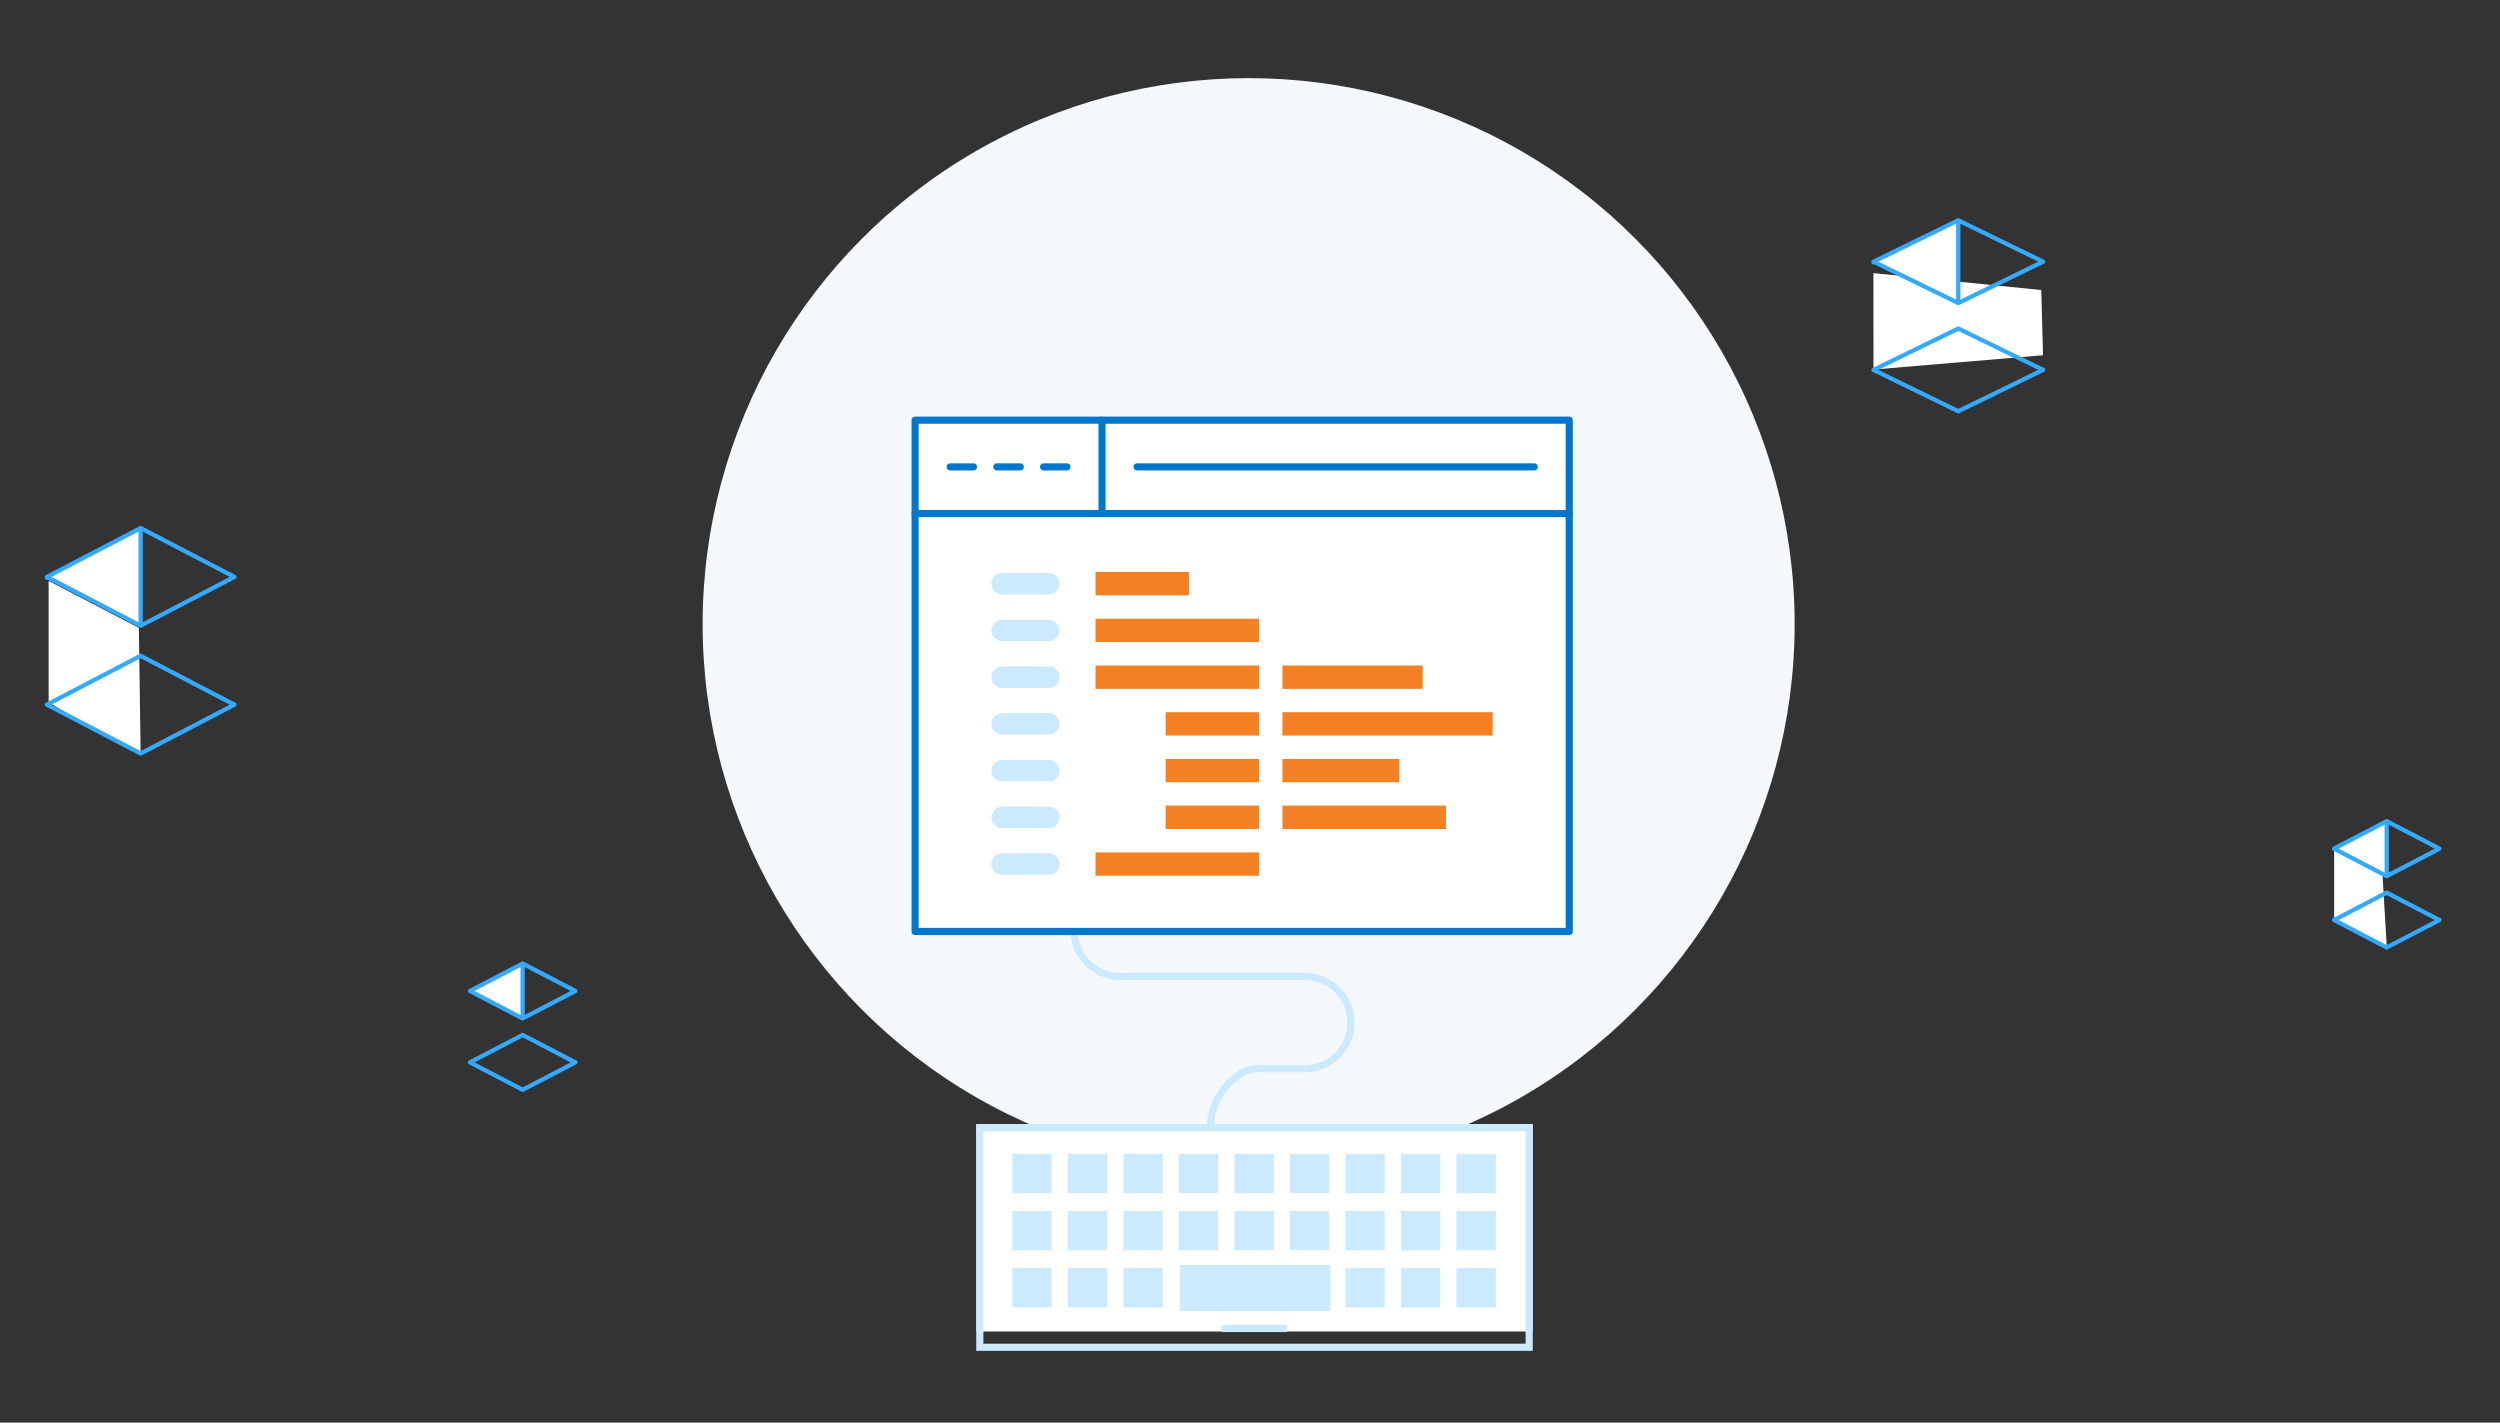 <svg id="Layer_1" data-name="Layer 1" xmlns="http://www.w3.org/2000/svg" width="350.04" height="199.19" viewBox="0 0 350.04 199.19"><rect x="0" y="0" width="350.04" height="199.19" fill="#333333" stroke="none"/><defs><style>.cls-1,.cls-2,.cls-5,.cls-7{fill:#fff;}.cls-2{stroke:#3af;stroke-width:0.6px;}.cls-2,.cls-7,.cls-9{stroke-linecap:round;stroke-linejoin:round;}.cls-3{fill:#f4f8fb;}.cls-4,.cls-9{fill:none;}.cls-4,.cls-5,.cls-9{stroke:#cceaff;}.cls-4,.cls-5{stroke-miterlimit:10;}.cls-6{fill:#cceaff;}.cls-7{stroke:#07c;}.cls-8{fill:#f48024;}.cls-9{stroke-width:3px;}</style></defs><title>assets</title><polygon class="cls-1" points="6.81 81.34 19.44 87.91 19.5 91.88 6.81 98.44 6.81 81.34"/><polygon class="cls-1" points="7.13 98.49 19.5 91.88 19.69 105.44 12.5 101.8 7.13 98.49"/><polygon class="cls-1" points="262.31 38.24 285.81 40.61 286.06 49.74 262.32 51.74 262.31 38.24"/><polygon class="cls-1" points="326.82 118.84 333.19 115.74 334.19 132.63 326.82 128.79 326.82 118.84"/><path class="cls-2" d="M19.69,87.61h0v0Zm13.12,11h0v0ZM6.57,80.9h0v0ZM19.69,91.83l13.12,6.84L19.69,105.5,6.57,98.66l13.12-6.84h0L6.57,98.66l13.12,6.84,13.12-6.84L19.69,91.83Zm0-17.89,13.12,6.84L19.69,87.61V73.94h0L6.57,80.78l.87.45,12.25,6.38,13.12-6.84L19.69,73.94ZM6.57,98.66"/><path class="cls-2" d="M73.19,142.54h0v0Zm7.37,6.17h0v0Zm-14.75-9.94h0v0Zm7.37,6.14,7.37,3.84-7.37,3.84-7.37-3.84,7.37-3.84h0l-7.37,3.84,7.37,3.84,7.37-3.84-7.37-3.84Zm0-10,7.37,3.84-7.37,3.84v-7.68h0l-7.37,3.84.49.26,6.88,3.59,7.37-3.84-7.37-3.84Zm-7.37,13.89"/><path class="cls-2" d="M334.19,122.61h0v0Zm7.37,6.17h0v0Zm-14.75-9.94h0v0Zm7.37,6.14,7.37,3.84-7.37,3.84-7.37-3.84,7.37-3.84h0l-7.37,3.84,7.37,3.84,7.37-3.84L334.19,125Zm0-10,7.37,3.84-7.37,3.84v-7.68h0l-7.37,3.84.49.26,6.88,3.59,7.37-3.84-7.37-3.84Zm-7.37,13.89"/><path class="cls-2" d="M274.19,42.44h0v0Zm11.87,9.3h0v0Zm-23.75-15h0v0ZM274.19,46l11.87,5.79-11.87,5.79-11.87-5.79L274.19,46h0l-11.87,5.79,11.87,5.79,11.87-5.79L274.19,46Zm0-15.15,11.87,5.79-11.87,5.79V30.85h0l-11.87,5.79.79.38,11.08,5.41,11.87-5.79-11.87-5.79ZM262.32,51.79"/><circle class="cls-3" cx="174.83" cy="87.39" r="76.45"/><path class="cls-4" d="M169.48,157.61c0-3.57,3.19-8,6.76-8"/><line class="cls-4" x1="176.24" y1="149.64" x2="182.7" y2="149.64"/><path class="cls-4" d="M182.7,149.64a6.46,6.46,0,0,0,0-12.92"/><line class="cls-4" x1="182.7" y1="136.72" x2="156.85" y2="136.72"/><path class="cls-4" d="M156.85,136.72a6.46,6.46,0,0,1-6.46-6.46"/><rect class="cls-4" x="137.19" y="157.89" width="76.92" height="30.75"/><polyline class="cls-5" points="137.19 186.43 137.19 157.89 214.11 157.89 214.11 186.43"/><line class="cls-4" x1="180.24" y1="186.01" x2="171.06" y2="186.01"/><rect class="cls-6" x="165.18" y="177.12" width="21.11" height="6.46"/><rect class="cls-6" x="149.51" y="161.56" width="5.51" height="5.51"/><rect class="cls-6" x="157.29" y="161.56" width="5.51" height="5.51"/><rect class="cls-6" x="165.06" y="161.56" width="5.51" height="5.51"/><rect class="cls-6" x="172.84" y="161.56" width="5.51" height="5.51"/><rect class="cls-6" x="180.61" y="161.56" width="5.51" height="5.51"/><rect class="cls-6" x="188.38" y="161.56" width="5.51" height="5.51"/><rect class="cls-6" x="196.16" y="161.56" width="5.51" height="5.51"/><rect class="cls-6" x="203.93" y="161.56" width="5.51" height="5.51"/><rect class="cls-6" x="141.74" y="161.56" width="5.51" height="5.51"/><rect class="cls-6" x="149.51" y="169.56" width="5.51" height="5.51"/><rect class="cls-6" x="157.29" y="169.56" width="5.51" height="5.51"/><rect class="cls-6" x="165.06" y="169.56" width="5.51" height="5.51"/><rect class="cls-6" x="172.84" y="169.56" width="5.51" height="5.51"/><rect class="cls-6" x="180.61" y="169.56" width="5.51" height="5.51"/><rect class="cls-6" x="188.38" y="169.56" width="5.51" height="5.51"/><rect class="cls-6" x="196.16" y="169.56" width="5.51" height="5.51"/><rect class="cls-6" x="203.93" y="169.56" width="5.51" height="5.51"/><rect class="cls-6" x="141.74" y="169.56" width="5.51" height="5.51"/><rect class="cls-6" x="149.51" y="177.56" width="5.51" height="5.51"/><rect class="cls-6" x="157.29" y="177.56" width="5.51" height="5.51"/><rect class="cls-6" x="188.38" y="177.56" width="5.51" height="5.51"/><rect class="cls-6" x="196.16" y="177.56" width="5.51" height="5.51"/><rect class="cls-6" x="203.93" y="177.56" width="5.51" height="5.51"/><rect class="cls-6" x="141.74" y="177.56" width="5.51" height="5.51"/><rect class="cls-7" x="128.13" y="58.83" width="91.59" height="71.59"/><line class="cls-7" x1="128.13" y1="71.91" x2="219.72" y2="71.91"/><line class="cls-7" x1="133.04" y1="65.37" x2="136.31" y2="65.37"/><line class="cls-7" x1="139.58" y1="65.37" x2="142.85" y2="65.37"/><line class="cls-7" x1="146.12" y1="65.37" x2="149.39" y2="65.37"/><line class="cls-7" x1="154.3" y1="58.83" x2="154.3" y2="71.91"/><line class="cls-7" x1="159.21" y1="65.37" x2="214.82" y2="65.37"/><rect class="cls-8" x="153.39" y="80.09" width="13.08" height="3.27"/><rect class="cls-8" x="153.39" y="86.63" width="22.9" height="3.27"/><rect class="cls-8" x="153.39" y="119.35" width="22.9" height="3.27"/><rect class="cls-8" x="153.39" y="93.18" width="22.9" height="3.27"/><rect class="cls-8" x="179.56" y="93.18" width="19.63" height="3.27"/><polygon class="cls-8" points="176.29 102.99 166.53 102.99 163.21 102.99 163.21 99.72 176.29 99.72 176.29 102.99"/><rect class="cls-8" x="179.56" y="99.72" width="29.44" height="3.27"/><rect class="cls-8" x="163.21" y="112.8" width="13.08" height="3.27"/><rect class="cls-8" x="179.56" y="112.8" width="22.9" height="3.27"/><rect class="cls-8" x="163.21" y="106.26" width="13.08" height="3.27"/><rect class="cls-8" x="179.56" y="106.26" width="16.36" height="3.27"/><line class="cls-9" x1="140.31" y1="81.73" x2="146.85" y2="81.73"/><line class="cls-9" x1="140.31" y1="88.27" x2="146.85" y2="88.27"/><line class="cls-9" x1="140.31" y1="94.81" x2="146.85" y2="94.81"/><line class="cls-9" x1="140.31" y1="101.35" x2="146.85" y2="101.35"/><line class="cls-9" x1="140.31" y1="107.9" x2="146.85" y2="107.9"/><line class="cls-9" x1="140.31" y1="114.44" x2="146.85" y2="114.44"/><line class="cls-9" x1="140.31" y1="120.98" x2="146.85" y2="120.98"/></svg>